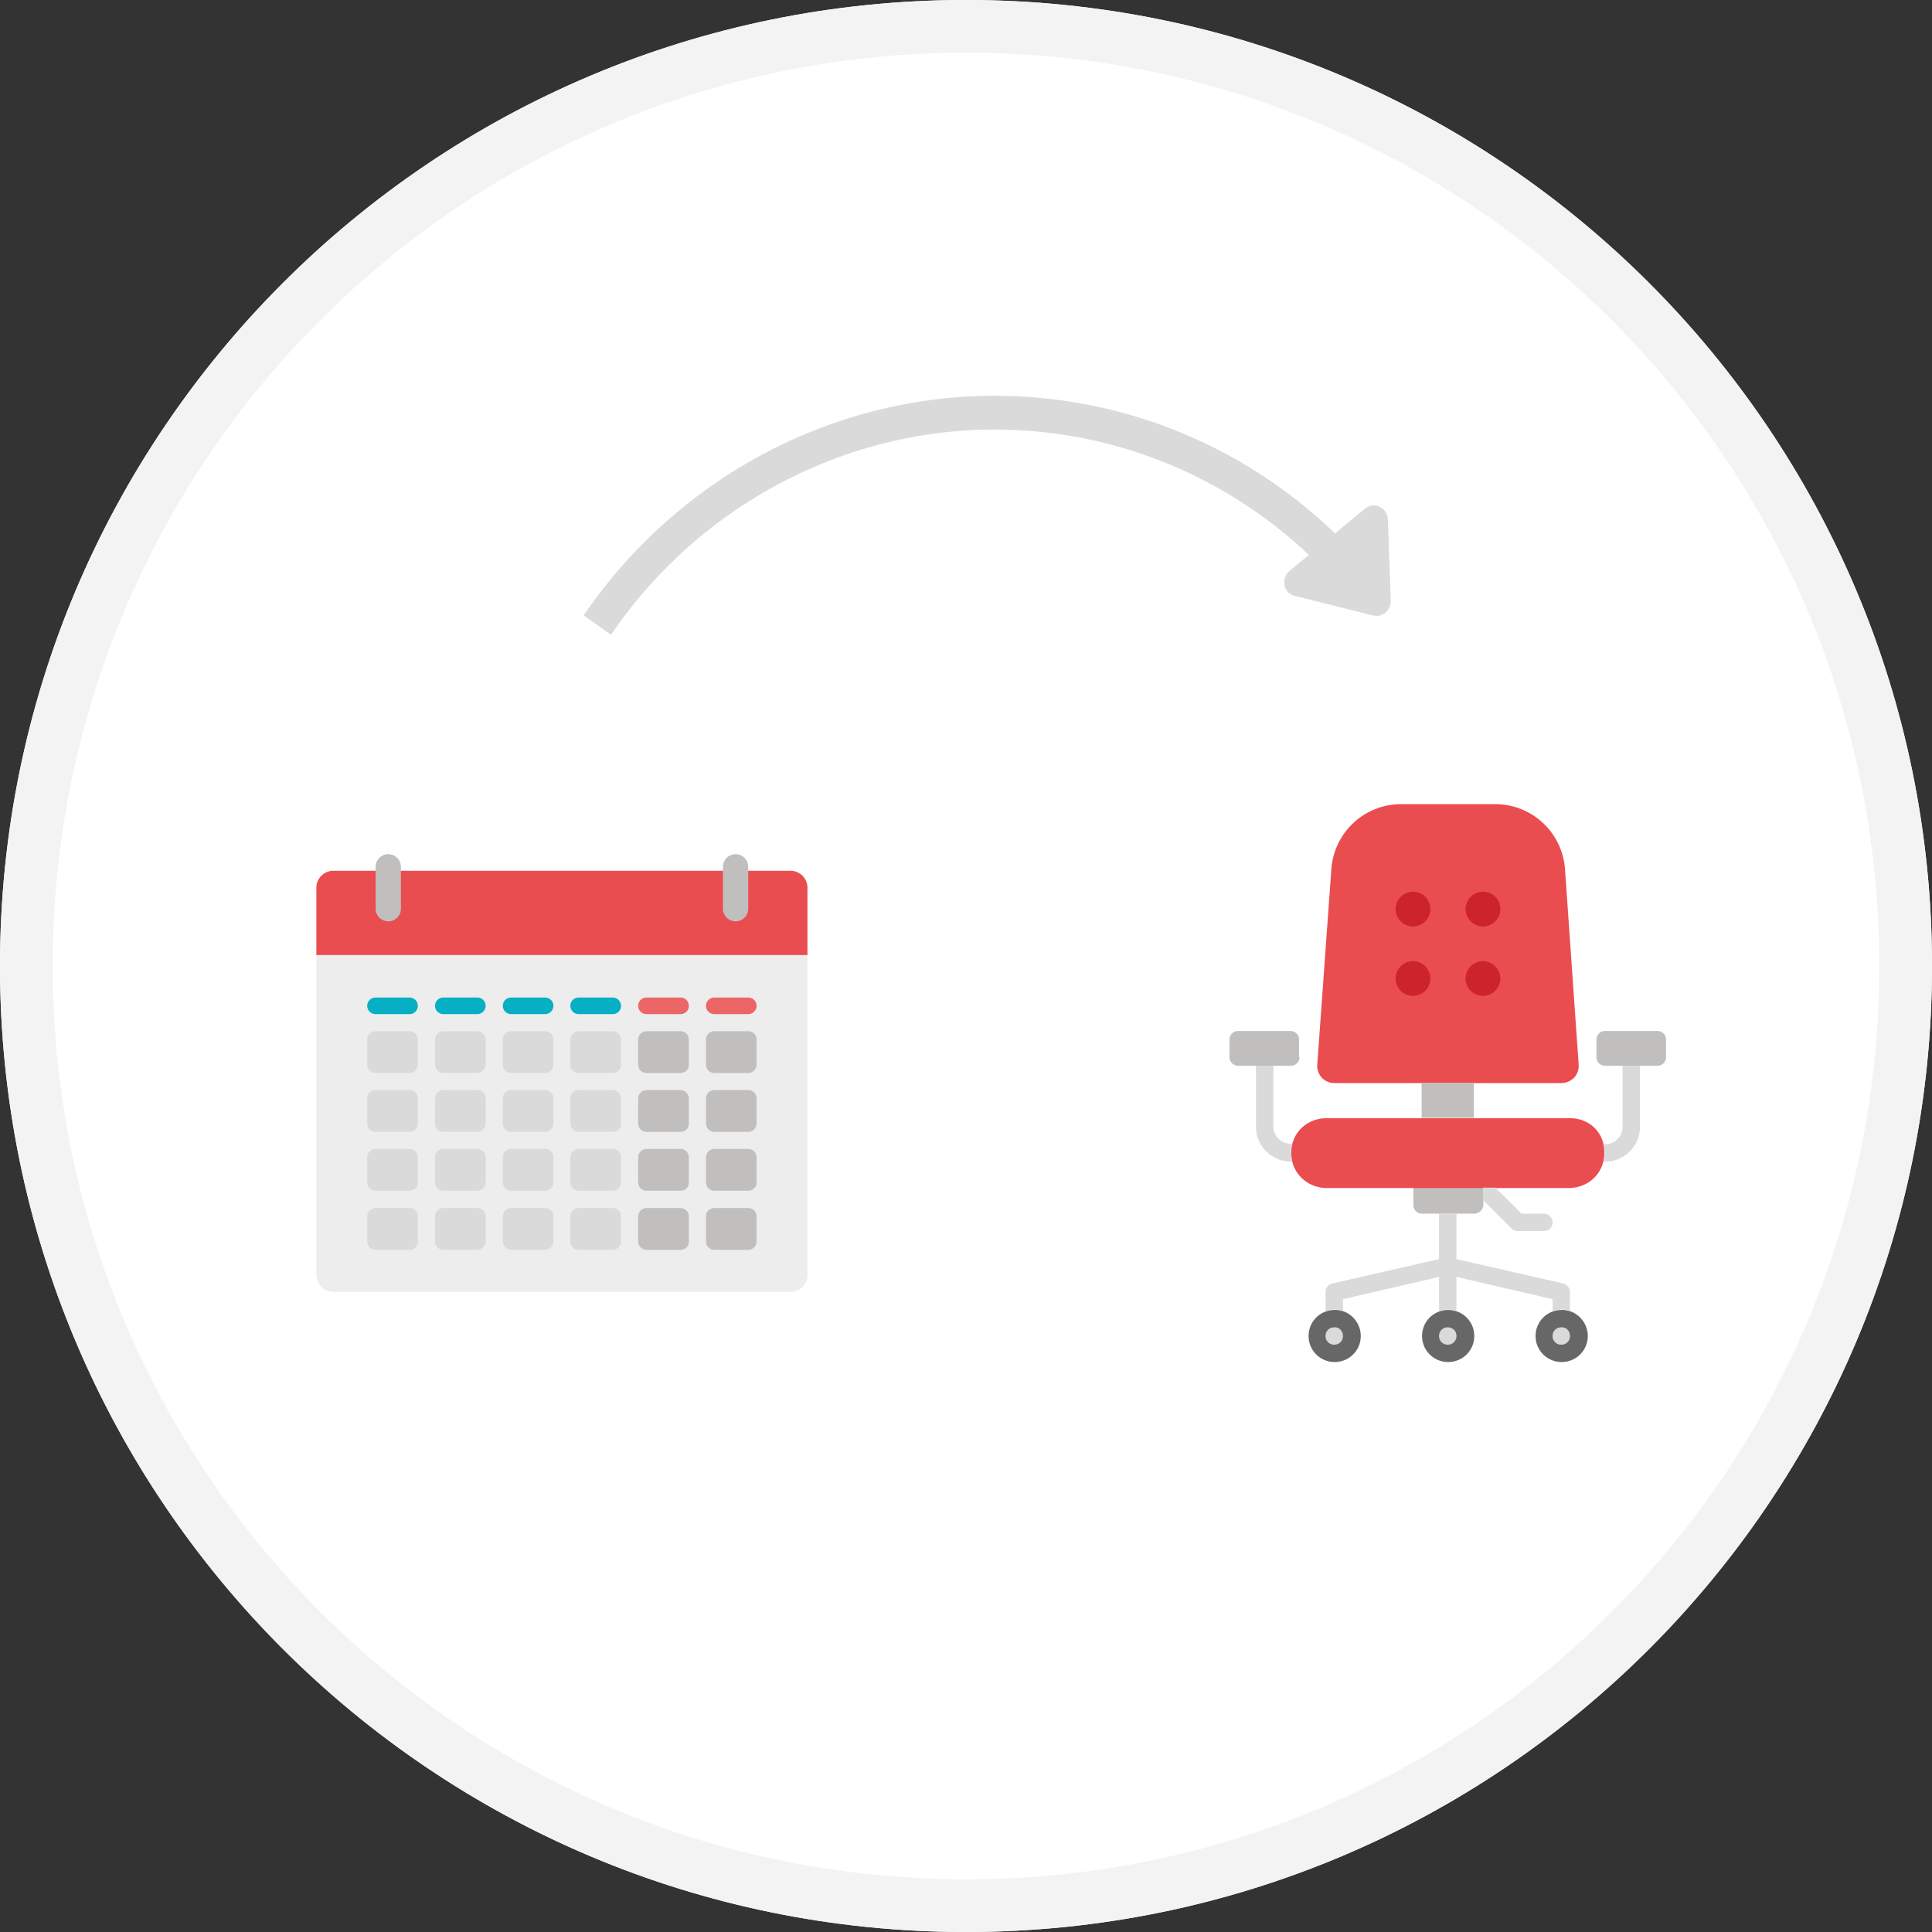 <svg xmlns="http://www.w3.org/2000/svg" width="110" height="110" viewBox="0 0 110 110"><rect x="0" y="0" width="110" height="110" fill="#333333" stroke="none"/><g fill="none" fill-rule="evenodd"><path fill="#FFF" d="M55 110C24.624 110 0 85.376 0 55S24.624 0 55 0s55 24.624 55 55-24.624 55-55 55z"/><path fill="#F3F3F4" fill-rule="nonzero" d="M55 107c28.719 0 52-23.281 52-52S83.719 3 55 3 3 26.281 3 55s23.281 52 52 52zm0 3C24.624 110 0 85.376 0 55S24.624 0 55 0s55 24.624 55 55-24.624 55-55 55z"/><g fill="#DADADA"><path d="M34.789 36.14l-1.559-1.102c5.804-8.508 15.68-13.286 25.817-12.399 7.274.637 13.925 4.063 18.737 9.595l-1.435 1.273c-4.466-5.164-10.712-8.363-17.47-8.954-9.433-.825-18.665 3.623-24.09 11.586z"/><path d="M79.022 29.57l.161 4.643c0 .53-.463.972-1.018.827l-4.442-1.112c-.65-.153-.813-.987-.301-1.425l4.28-3.53c.512-.438 1.285-.081 1.32.597z"/></g><g fill-rule="nonzero"><path fill="#C1BFBD" d="M83.939 69.101h-2.972a.483.483 0 0 1-.495-.494v-.988h3.986v.988a.535.535 0 0 1-.52.494z"/><path fill="#EA4D50" d="M75.967 61.666h12.925c.283 0 .542-.118.73-.306a.987.987 0 0 0 .26-.753l-.778-11.13a3.984 3.984 0 0 0-3.962-3.693h-5.378a3.984 3.984 0 0 0-3.962 3.694L75 60.608a.987.987 0 0 0 .26.752.981.981 0 0 0 .707.306zm13.42 2H75.495c-1.132.024-1.98.87-1.98 1.977 0 1.129.895 2 2.051 2h13.726c1.156 0 2.052-.848 2.052-2 .024-1.13-.825-1.977-1.957-1.977z"/><path fill="#DADADA" d="M87.9 69.101h-1.273l-1.485-1.482h-.708v.706l1.627 1.623a.48.48 0 0 0 .354.142h1.486a.483.483 0 0 0 .495-.495.498.498 0 0 0-.495-.494z"/><path d="M73.986 60.184a.483.483 0 0 1-.495.494h-2.996a.498.498 0 0 1-.495-.494v-.989c0-.282.212-.494.495-.494h2.972c.283 0 .495.212.495.494v.989h.024zm20.872 0a.483.483 0 0 1-.495.494h-2.971a.483.483 0 0 1-.496-.494v-.989c0-.282.212-.494.496-.494h2.971c.283 0 .495.212.495.494v.989z" fill="#C1BFBD"/><path fill="#676767" d="M83.939 76.066c0 .824-.66 1.482-1.486 1.482a1.478 1.478 0 0 1-1.486-1.482c0-.823.66-1.482 1.486-1.482.825 0 1.486.659 1.486 1.482zm6.462 0c0 .824-.66 1.482-1.486 1.482a1.478 1.478 0 0 1-1.486-1.482c0-.823.66-1.482 1.486-1.482.802-.024 1.486.659 1.486 1.482zm-12.925 0c0 .824-.66 1.482-1.485 1.482a1.478 1.478 0 0 1-1.486-1.482c0-.823.66-1.482 1.486-1.482.801-.024 1.485.659 1.485 1.482z"/><path fill="#DADADA" d="M76.462 76.066a.483.483 0 0 1-.495.494.483.483 0 0 1-.495-.494c0-.282.212-.494.495-.494.283-.024.495.212.495.494zm6.463 0a.483.483 0 0 1-.496.494.483.483 0 0 1-.495-.494c0-.282.212-.494.495-.494.283 0 .496.212.496.494zm6.462 0a.483.483 0 0 1-.495.494.483.483 0 0 1-.496-.494c0-.282.212-.494.496-.494.283-.024.495.212.495.494z"/><path fill="#C1BFBD" d="M80.943 61.666h2.972v1.976h-2.972z"/><path fill="#CC232C" d="M81.439 51.76a.995.995 0 0 1-.99.988.995.995 0 0 1-.991-.988c0-.541.448-.988.99-.988a.98.98 0 0 1 .99.988zm3.986 0a.995.995 0 0 1-.991.988.995.995 0 0 1-.99-.988c0-.541.448-.988.99-.988a.98.98 0 0 1 .99.988zm-3.986 3.953a.995.995 0 0 1-.99.988.995.995 0 0 1-.991-.988c0-.541.448-.988.99-.988.543 0 .99.447.99.988zm3.986 0a.995.995 0 0 1-.991.988.995.995 0 0 1-.99-.988c0-.541.448-.988.99-.988s.99.447.99.988z"/><path fill="#DADADA" d="M92.382 60.678v3.482a.995.995 0 0 1-.99.988h-.095c.047.165.07.306.07.495 0 .188-.023.352-.07.494h.095a1.976 1.976 0 0 0 1.98-1.977v-3.482h-.99zm-18.868 4.941c0-.165.024-.33.07-.494h-.093a.995.995 0 0 1-.991-.988v-3.46h-.99v3.483a1.99 1.99 0 0 0 1.98 1.977h.095a1.83 1.83 0 0 1-.07-.518zm15.873 7.953a.502.502 0 0 0-.378-.494l-6.084-1.388V69.1h-.991v2.589l-6.085 1.388c-.236.047-.377.259-.377.494v1.082a1.84 1.84 0 0 1 .495-.094c.165 0 .33.047.495.094v-.682l5.472-1.27v1.952a1.84 1.84 0 0 1 .495-.094c.165 0 .33.047.496.094V72.7l5.471 1.27v.683a1.84 1.84 0 0 1 .496-.094c.165 0 .33.047.495.094v-1.082z"/></g><g fill-rule="nonzero"><path fill="#EDEDED" d="M45.008 73.551h-26.03a.966.966 0 0 1-.964-.959V50.538c0-.527.435-.96.965-.96h26.029c.53 0 .965.433.965.96v22.054c0 .527-.435.96-.965.96z"/><path fill="#EA4D50" d="M45.973 54.376h-27.96v-3.838c0-.527.436-.96.966-.96h26.029c.53 0 .965.433.965.96v3.838z"/><path fill="#C1BFBD" d="M22.105 52.457a.723.723 0 0 1-.72-.716v-2.392c0-.392.326-.716.72-.716.394 0 .72.324.72.716v2.392a.714.714 0 0 1-.72.716zm19.777 0a.723.723 0 0 1-.72-.716v-2.392c0-.392.325-.716.72-.716.394 0 .72.324.72.716v2.392a.723.723 0 0 1-.72.716z"/><path d="M23.314 61.092h-1.93a.471.471 0 0 1-.476-.473v-1.432c0-.27.218-.473.476-.473h1.93c.272 0 .476.216.476.473v1.432a.471.471 0 0 1-.476.473zm3.86 0h-1.93a.471.471 0 0 1-.475-.473v-1.432c0-.27.217-.473.475-.473h1.93c.272 0 .476.216.476.473v1.432a.48.48 0 0 1-.476.473zm3.86 0h-1.93a.471.471 0 0 1-.475-.473v-1.432c0-.27.217-.473.475-.473h1.93c.272 0 .476.216.476.473v1.432a.48.48 0 0 1-.475.473zm3.847 0h-1.93a.471.471 0 0 1-.476-.473v-1.432c0-.27.218-.473.476-.473h1.93c.272 0 .476.216.476.473v1.432c.014.257-.204.473-.476.473z" fill="#DADADA"/><path d="M38.742 61.092h-1.93a.471.471 0 0 1-.476-.473v-1.432c0-.27.218-.473.476-.473h1.93c.272 0 .476.216.476.473v1.432c.013.257-.204.473-.476.473zm3.86 0h-1.93a.471.471 0 0 1-.475-.473v-1.432c0-.27.217-.473.475-.473h1.93c.272 0 .476.216.476.473v1.432a.48.48 0 0 1-.476.473z" fill="#C1BFBD"/><path d="M23.314 57.74h-1.93a.471.471 0 0 1-.476-.472c0-.27.218-.473.476-.473h1.93c.272 0 .476.216.476.473a.471.471 0 0 1-.476.473zm3.86 0h-1.93a.471.471 0 0 1-.475-.472c0-.27.217-.473.475-.473h1.93c.272 0 .476.216.476.473a.48.48 0 0 1-.476.473zm3.86 0h-1.93a.471.471 0 0 1-.475-.472c0-.27.217-.473.475-.473h1.93c.272 0 .476.216.476.473a.48.48 0 0 1-.475.473zm3.847 0h-1.93a.471.471 0 0 1-.476-.472c0-.27.218-.473.476-.473h1.93c.272 0 .476.216.476.473.014.256-.204.473-.476.473z" fill="#07AFC4"/><path d="M38.742 57.74h-1.93a.471.471 0 0 1-.476-.472c0-.27.218-.473.476-.473h1.93c.272 0 .476.216.476.473.013.256-.204.473-.476.473zm3.86 0h-1.93a.471.471 0 0 1-.475-.472c0-.27.217-.473.475-.473h1.93c.272 0 .476.216.476.473a.48.48 0 0 1-.476.473z" fill="#EC6567"/><path d="M23.314 64.443h-1.93a.471.471 0 0 1-.476-.473v-1.432c0-.27.218-.473.476-.473h1.93c.272 0 .476.216.476.473v1.432a.471.471 0 0 1-.476.473zm3.86 0h-1.93a.471.471 0 0 1-.475-.473v-1.432c0-.27.217-.473.475-.473h1.93c.272 0 .476.216.476.473v1.432a.48.48 0 0 1-.476.473zm3.86 0h-1.93a.471.471 0 0 1-.475-.473v-1.432c0-.27.217-.473.475-.473h1.93c.272 0 .476.216.476.473v1.432a.48.48 0 0 1-.475.473zm3.847 0h-1.93a.471.471 0 0 1-.476-.473v-1.432c0-.27.218-.473.476-.473h1.93c.272 0 .476.216.476.473v1.432c.014.257-.204.473-.476.473z" fill="#DADADA"/><path d="M38.742 64.443h-1.93a.471.471 0 0 1-.476-.473v-1.432c0-.27.218-.473.476-.473h1.93c.272 0 .476.216.476.473v1.432c.013.257-.204.473-.476.473zm3.86 0h-1.93a.471.471 0 0 1-.475-.473v-1.432c0-.27.217-.473.475-.473h1.93c.272 0 .476.216.476.473v1.432a.48.48 0 0 1-.476.473z" fill="#C1BFBD"/><path d="M23.314 67.795h-1.93a.471.471 0 0 1-.476-.473V65.89c0-.27.218-.473.476-.473h1.93c.272 0 .476.216.476.473v1.432c0 .27-.204.473-.476.473zm3.86 0h-1.93a.471.471 0 0 1-.475-.473V65.89c0-.27.217-.473.475-.473h1.93c.272 0 .476.216.476.473v1.432c0 .27-.217.473-.476.473zm3.86 0h-1.93a.471.471 0 0 1-.475-.473V65.89c0-.27.217-.473.475-.473h1.93c.272 0 .476.216.476.473v1.432c0 .27-.217.473-.475.473zm3.847 0h-1.93a.471.471 0 0 1-.476-.473V65.89c0-.27.218-.473.476-.473h1.93c.272 0 .476.216.476.473v1.432c.014.27-.204.473-.476.473z" fill="#DADADA"/><path d="M38.742 67.795h-1.93a.471.471 0 0 1-.476-.473V65.89c0-.27.218-.473.476-.473h1.93c.272 0 .476.216.476.473v1.432c.013.27-.204.473-.476.473zm3.86 0h-1.93a.471.471 0 0 1-.475-.473V65.89c0-.27.217-.473.475-.473h1.93c.272 0 .476.216.476.473v1.432c0 .27-.217.473-.476.473z" fill="#C1BFBD"/><path d="M23.314 71.16h-1.93a.471.471 0 0 1-.476-.474v-1.432c0-.27.218-.473.476-.473h1.93c.272 0 .476.216.476.473v1.432a.471.471 0 0 1-.476.473zm3.86 0h-1.93a.471.471 0 0 1-.475-.474v-1.432c0-.27.217-.473.475-.473h1.93c.272 0 .476.216.476.473v1.432a.48.48 0 0 1-.476.473zm3.86 0h-1.93a.471.471 0 0 1-.475-.474v-1.432c0-.27.217-.473.475-.473h1.93c.272 0 .476.216.476.473v1.432a.48.48 0 0 1-.475.473zm3.847 0h-1.93a.471.471 0 0 1-.476-.474v-1.432c0-.27.218-.473.476-.473h1.93c.272 0 .476.216.476.473v1.432c.014.257-.204.473-.476.473z" fill="#DADADA"/><path d="M38.742 71.16h-1.93a.471.471 0 0 1-.476-.474v-1.432c0-.27.218-.473.476-.473h1.93c.272 0 .476.216.476.473v1.432c.013.257-.204.473-.476.473zm3.86 0h-1.93a.471.471 0 0 1-.475-.474v-1.432c0-.27.217-.473.475-.473h1.93c.272 0 .476.216.476.473v1.432a.48.48 0 0 1-.476.473z" fill="#C1BFBD"/></g></g></svg>
